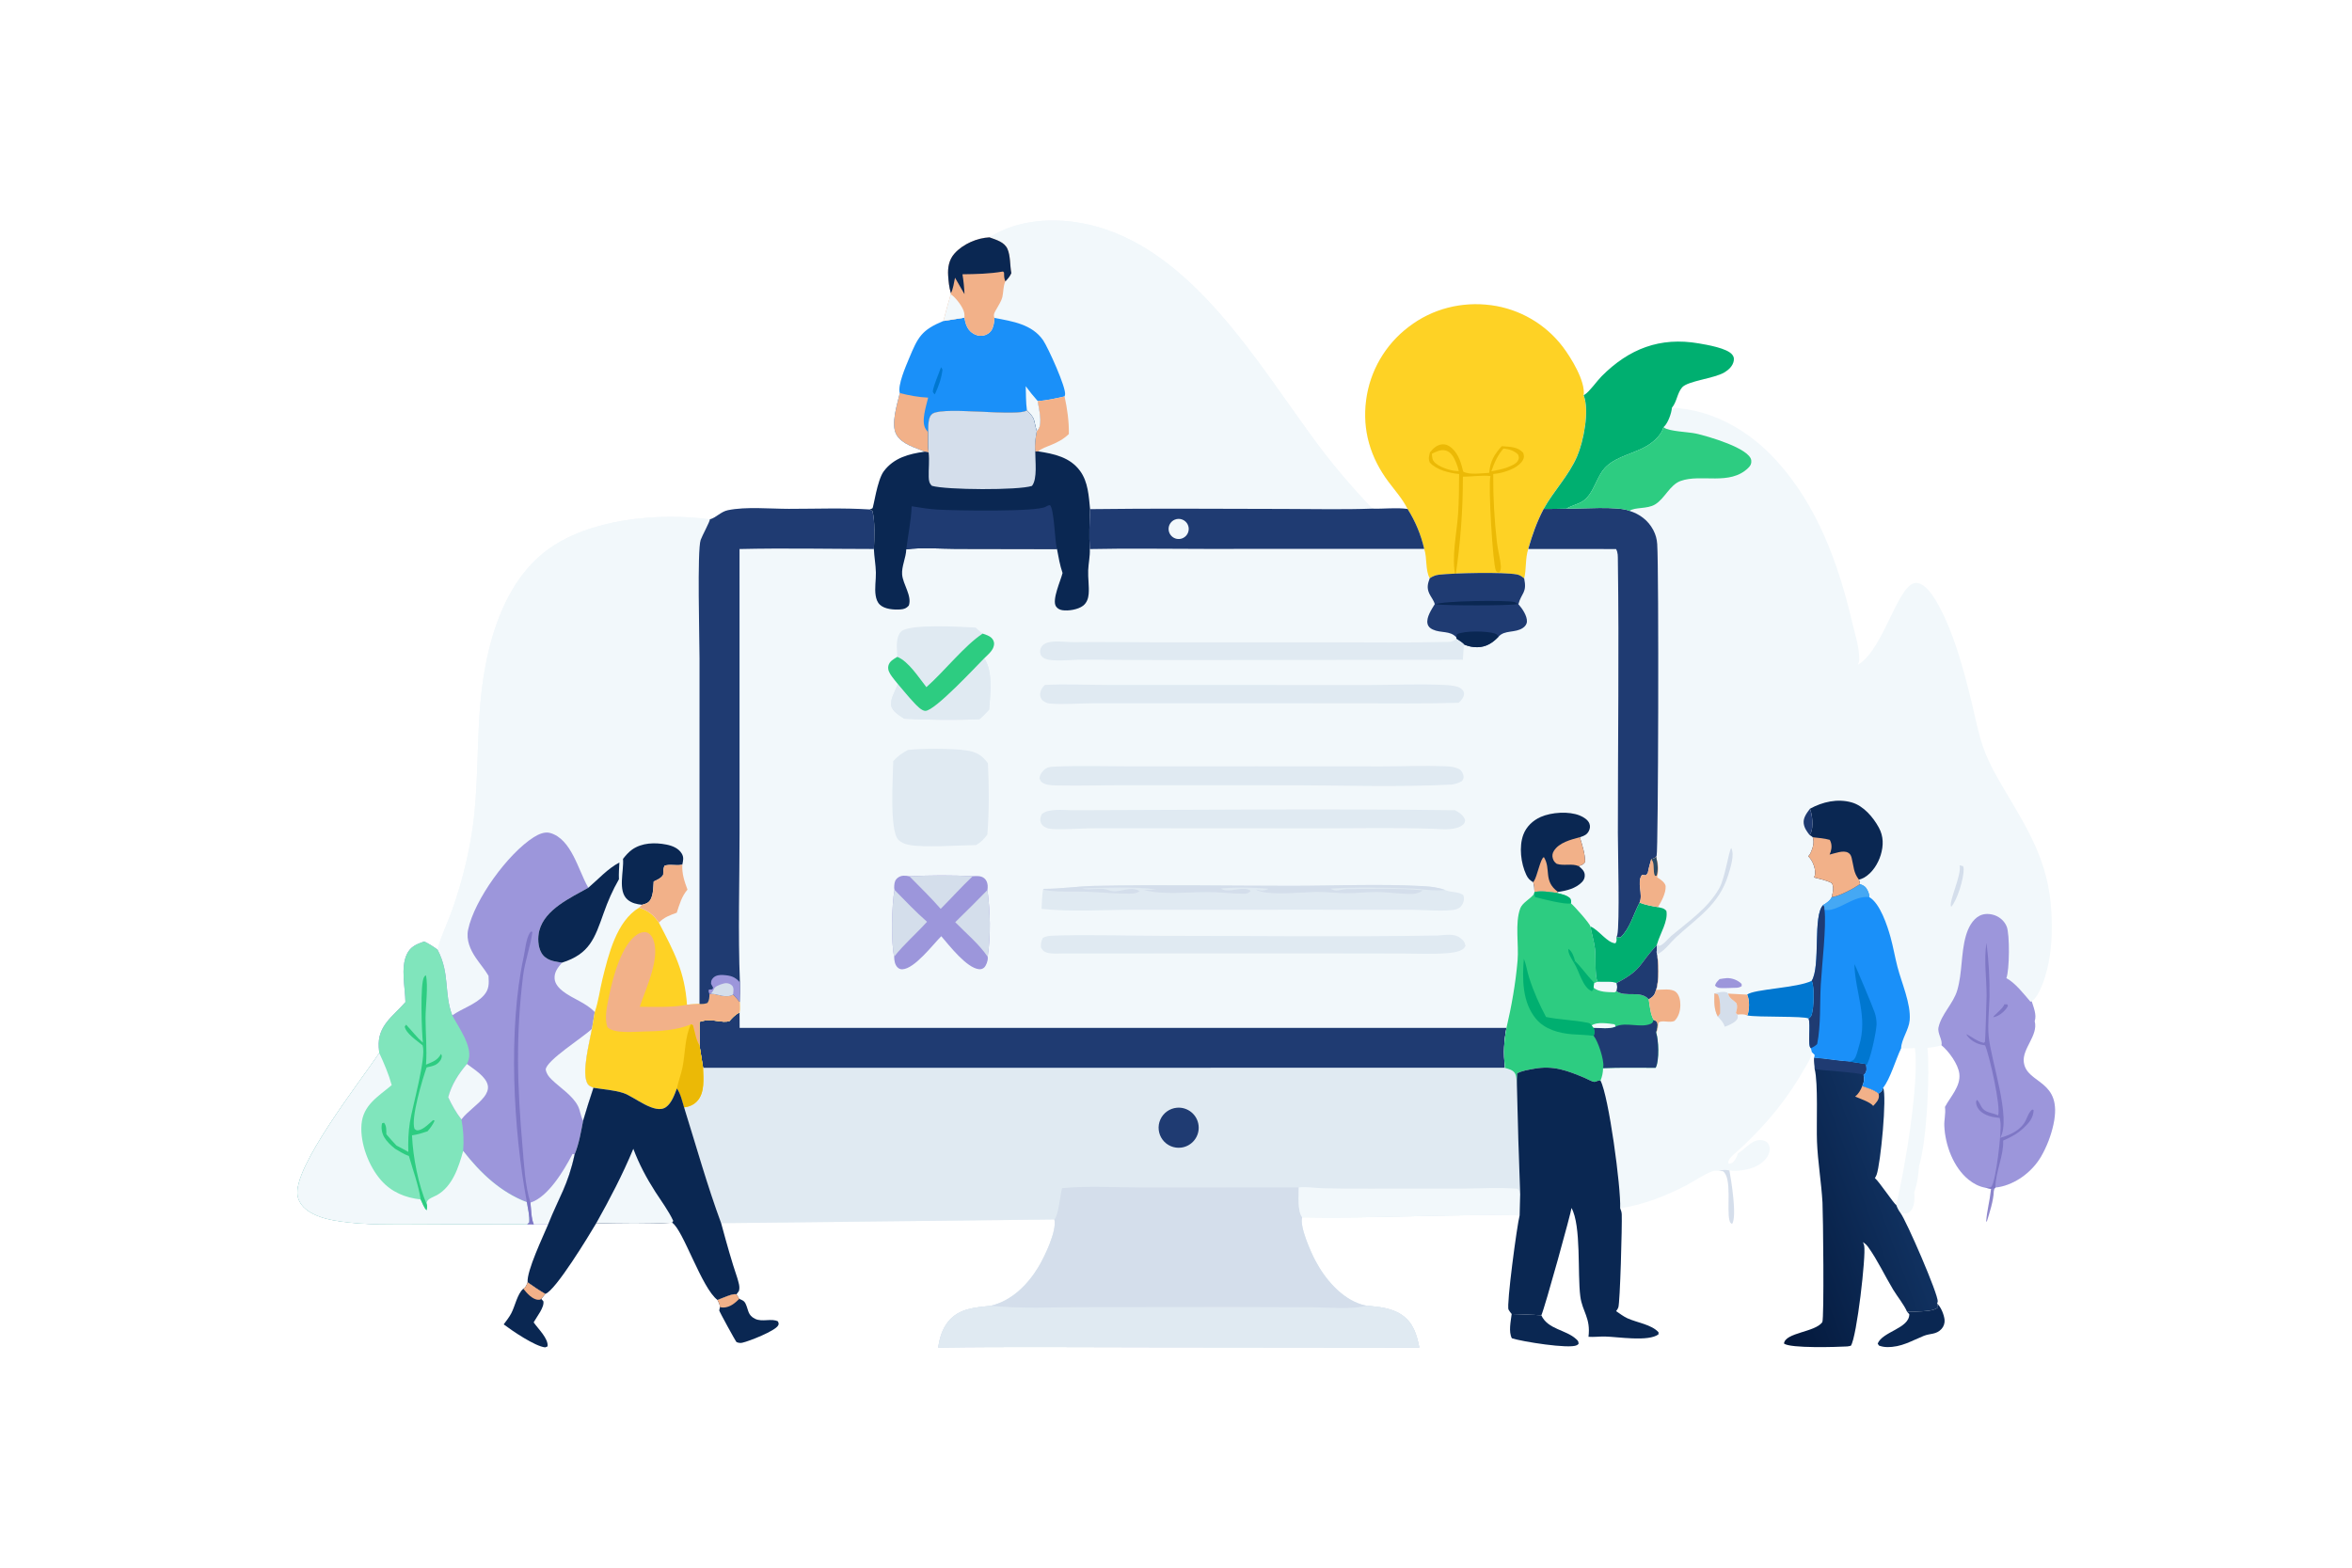 <?xml version="1.0" encoding="utf-8" ?>
<svg xmlns="http://www.w3.org/2000/svg" xmlns:xlink="http://www.w3.org/1999/xlink" width="675" height="450">
	<path fill="#F2F8FB" d="M283.982 68.14C292.129 62.911 302.687 62.356 311.979 64.372C341.975 70.88 361.186 104.819 378.262 127.695C383.081 134.151 388.266 140.149 393.797 146C397.098 146.118 400.731 145.639 403.955 146.094C402.563 143.265 400.387 140.844 398.507 138.334C393.323 131.416 390.937 123.561 392.059 114.902C393.136 106.519 397.542 98.922 404.282 93.825C411.068 88.601 419.532 86.484 427.994 87.617C436.107 88.712 443.458 92.974 448.443 99.47C450.843 102.619 455.047 109.428 454.494 113.447C456.24 117.894 454.439 126.773 452.628 130.975C450.207 136.596 445.943 140.818 443.017 146.093C441.049 149.835 439.753 153.53 438.596 157.581L463.786 157.602C464.383 158.627 464.294 159.763 464.311 160.907C464.686 186.944 464.301 213.034 464.312 239.077C464.314 243.831 464.875 265.352 464.146 268.367C464.086 268.614 463.999 268.818 463.892 269.046C463.95 269.851 464.051 270.063 463.622 270.77C461.26 270.709 458.808 266.862 456.43 265.928C456.292 265.101 451.648 259.896 450.831 259.287C450.973 258.705 450.853 258.452 450.653 257.911C449.616 256.892 448.093 256.667 446.732 256.304C444.613 256.043 442.506 255.658 440.385 256.055L440.27 256.584C440.223 256.645 440.177 256.707 440.129 256.767C439.031 258.135 436.911 259.124 436.3 260.745C434.721 264.937 435.917 271.159 435.529 275.698C434.977 282.153 433.816 288.765 432.342 295.061C431.625 298.855 431.421 302.379 431.906 306.221L431.747 306.491C432.795 306.802 434.162 307.081 434.769 308.083C435.29 308.942 435.205 310.328 435.326 311.315C435.562 321.825 435.879 332.333 436.277 342.838C436.245 344.846 436.192 346.852 436.117 348.858C415.322 348.485 394.495 349.801 373.7 349.406C372.896 351.972 376.117 359.267 377.467 361.82C380.253 367.089 384.917 372.701 390.835 374.478C391.316 374.623 391.804 374.724 392.3 374.802C395.749 375.136 399.383 375.433 402.329 377.453C405.602 379.698 406.609 383.098 407.334 386.803L331.256 386.724C310.585 386.722 289.889 386.512 269.22 386.812C269.685 384.113 270.34 381.62 272.073 379.431C275.141 375.554 279.797 375.317 284.337 374.822C284.405 374.806 284.473 374.792 284.54 374.775C290.391 373.309 294.871 368.839 297.944 363.807C299.723 360.891 303.385 353.29 302.603 350.044L206.962 351.11C202.955 340.267 199.787 328.914 196.33 317.875C195.782 316.086 195.351 313.964 194.257 312.43C193.596 314.205 192.743 316.645 191.138 317.788C187.947 320.062 182.126 314.815 178.89 313.749C176.248 312.88 173.079 312.706 170.317 312.245C169.264 315.381 168.274 318.537 167.345 321.711C166.77 324.74 166.121 328.514 164.919 331.335C162.977 340.314 160.475 343.515 157.34 351.385L153.203 351.445L151.293 351.43C140.699 351.271 130.08 351.452 119.483 351.456C112.42 351.458 105.312 351.637 98.295 350.691C95.122 350.264 91.645 349.601 88.899 347.883C87.206 346.824 85.812 345.329 85.418 343.304C83.844 335.214 103.69 310.083 108.844 302.255C108.785 301.702 108.737 301.147 108.701 300.592C108.314 294.429 112.715 291.798 116.355 287.656C116.295 283.472 114.929 277.8 116.742 273.937C117.81 271.663 119.541 271.036 121.74 270.242C123.123 270.929 124.325 271.659 125.559 272.59C126.459 268.931 128.36 265.149 129.64 261.578C132.032 254.886 133.863 248.005 135.113 241.009C137.711 226.299 136.473 211.534 138.417 196.8C140.257 182.847 145.027 167.063 156.691 158.156C168.921 148.818 188.978 147.114 203.722 149.074C205.562 148.591 206.843 146.872 208.917 146.446C214.073 145.386 221.015 146.058 226.389 146.063C234.059 146.07 241.92 145.745 249.567 146.237C249.837 146.128 250.14 146.079 250.377 145.91C250.717 145.668 251.716 137.863 253.621 135.297C256.507 131.41 260.85 130.277 265.401 129.652C262.702 128.506 258.826 127.517 257.267 124.77C255.575 121.789 257.499 116.027 258.241 112.841C257.53 110.651 259.995 105.058 260.898 102.88C263.459 96.699 264.491 94.738 270.759 92.132C271.414 89.558 272.118 86.997 272.868 84.449L272.907 84.194C272.397 82.546 272.231 80.859 272.116 79.145C271.958 76.795 272.346 74.543 273.964 72.742C276.388 70.044 280.449 68.286 283.982 68.14Z"/>
	<path fill="#E0EAF2" d="M200.727 293.331C200.799 293.31 200.872 293.287 200.945 293.266C201.067 293.231 201.19 293.2 201.311 293.163C204.46 292.222 207.232 293.822 209.359 293.074C210.175 292.122 210.886 291.403 211.965 290.75C212.057 290.694 212.15 290.641 212.243 290.586L212.265 295.064L432.342 295.061C431.625 298.855 431.421 302.379 431.906 306.221L431.747 306.491C432.795 306.802 434.162 307.081 434.769 308.083C435.29 308.942 435.205 310.328 435.326 311.315C435.562 321.825 435.879 332.333 436.277 342.838C436.245 344.846 436.192 346.852 436.117 348.858C415.322 348.485 394.495 349.801 373.7 349.406C372.896 351.972 376.117 359.267 377.467 361.82C380.253 367.089 384.917 372.701 390.835 374.478C391.316 374.623 391.804 374.724 392.3 374.802C395.749 375.136 399.383 375.433 402.329 377.453C405.602 379.698 406.609 383.098 407.334 386.803L331.256 386.724C310.585 386.722 289.889 386.512 269.22 386.812C269.685 384.113 270.34 381.62 272.073 379.431C275.141 375.554 279.797 375.317 284.337 374.822C284.405 374.806 284.473 374.792 284.54 374.775C290.391 373.309 294.871 368.839 297.944 363.807C299.723 360.891 303.385 353.29 302.603 350.044L206.962 351.11C202.955 340.267 199.787 328.914 196.33 317.875C197.77 317.687 199.025 317.191 200.044 316.119C202.345 313.697 201.877 309.565 201.78 306.502C201.449 304.363 201.103 302.225 200.745 300.09L200.727 293.331Z"/>
	<path fill="#D4DEEB" d="M304.786 341.055C312.187 340.355 320.148 340.867 327.609 340.865L372.732 340.85C372.744 343.107 372.298 347.573 373.7 349.406C372.896 351.972 376.117 359.267 377.467 361.82C380.253 367.089 384.917 372.701 390.835 374.478C391.316 374.623 391.804 374.724 392.3 374.802C395.749 375.136 399.383 375.433 402.329 377.453C405.602 379.698 406.609 383.098 407.334 386.803L331.256 386.724C310.585 386.722 289.889 386.512 269.22 386.812C269.685 384.113 270.34 381.62 272.073 379.431C275.141 375.554 279.797 375.317 284.337 374.822C284.405 374.806 284.473 374.792 284.54 374.775C290.391 373.309 294.871 368.839 297.944 363.807C299.723 360.891 303.385 353.29 302.603 350.044C303.794 348.875 304.273 343.007 304.786 341.055Z"/>
	<path fill="#E0EAF2" d="M392.3 374.802C395.749 375.136 399.383 375.433 402.329 377.453C405.602 379.698 406.609 383.098 407.334 386.803L331.256 386.724C310.585 386.722 289.889 386.512 269.22 386.812C269.685 384.113 270.34 381.62 272.073 379.431C275.141 375.554 279.797 375.317 284.337 374.822C292.942 375.682 301.818 375.239 310.46 375.221L353.349 375.175L376.785 375.249C381.628 375.279 387.627 375.939 392.3 374.802Z"/>
	<path fill="#1F3B72" d="M200.727 293.331C200.799 293.31 200.872 293.287 200.945 293.266C201.067 293.231 201.19 293.2 201.311 293.163C204.46 292.222 207.232 293.822 209.359 293.074C210.175 292.122 210.886 291.403 211.965 290.75C212.057 290.694 212.15 290.641 212.243 290.586L212.265 295.064L432.342 295.061C431.625 298.855 431.421 302.379 431.906 306.221L431.747 306.491L201.78 306.502C201.449 304.363 201.103 302.225 200.745 300.09L200.727 293.331Z"/>
	<path fill="#F2F8FB" d="M372.732 340.85C374.885 340.586 377.472 341.023 379.663 341.082C384.153 341.188 388.644 341.227 393.135 341.2L419.533 341.186C424.783 341.153 430.258 340.803 435.48 341.226C436.034 341.671 436.107 342.185 436.277 342.838C436.245 344.846 436.192 346.852 436.117 348.858C415.322 348.485 394.495 349.801 373.7 349.406C372.298 347.573 372.744 343.107 372.732 340.85Z"/>
	<path fill="#1F3B72" d="M337.734 317.977C340.86 317.689 343.641 319.961 343.982 323.083C344.324 326.205 342.1 329.024 338.985 329.419C336.922 329.68 334.879 328.808 333.641 327.138C332.402 325.467 332.16 323.259 333.009 321.36C333.857 319.461 335.663 318.168 337.734 317.977Z"/>
	<path fill="#F2F8FB" d="M125.559 272.59C126.459 268.931 128.36 265.149 129.64 261.578C132.032 254.886 133.863 248.005 135.113 241.009C137.711 226.299 136.473 211.534 138.417 196.8C140.257 182.847 145.027 167.063 156.691 158.156C168.921 148.818 188.978 147.114 203.722 149.074C203.793 149.602 201.48 153.834 201.082 154.988C200.049 157.981 200.758 183.762 200.755 189.046L200.748 288.186C201.619 288.223 202.216 288.193 203.043 287.904C203.605 286.991 203.559 286.443 203.613 285.395L203.988 285.247C206.168 285.289 208.255 286.673 210.398 285.479C211.064 286.177 211.703 286.864 212.29 287.632C212.293 288.597 212.374 289.631 212.243 290.586C212.15 290.641 212.057 290.694 211.965 290.75C210.886 291.403 210.175 292.122 209.359 293.074C207.232 293.822 204.46 292.222 201.311 293.163C201.19 293.2 201.067 293.231 200.945 293.266C200.872 293.287 200.799 293.31 200.727 293.331L200.745 300.09C201.103 302.225 201.449 304.363 201.78 306.502C201.877 309.565 202.345 313.697 200.044 316.119C199.025 317.191 197.77 317.687 196.33 317.875C195.782 316.086 195.351 313.964 194.257 312.43C193.596 314.205 192.743 316.645 191.138 317.788C187.947 320.062 182.126 314.815 178.89 313.749C176.248 312.88 173.079 312.706 170.317 312.245C169.264 315.381 168.274 318.537 167.345 321.711C166.77 324.74 166.121 328.514 164.919 331.335C162.977 340.314 160.475 343.515 157.34 351.385L153.203 351.445L151.293 351.43C140.699 351.271 130.08 351.452 119.483 351.456C112.42 351.458 105.312 351.637 98.295 350.691C95.122 350.264 91.645 349.601 88.899 347.883C87.206 346.824 85.812 345.329 85.418 343.304C83.844 335.214 103.69 310.083 108.844 302.255C108.785 301.702 108.737 301.147 108.701 300.592C108.314 294.429 112.715 291.798 116.355 287.656C116.295 283.472 114.929 277.8 116.742 273.937C117.81 271.663 119.541 271.036 121.74 270.242C123.123 270.929 124.325 271.659 125.559 272.59Z"/>
	<path fill="#9C96DB" d="M140.197 280.098C139.135 278.298 137.751 276.701 136.575 274.974C134.966 272.613 133.738 269.805 134.338 266.897C136.112 258.293 145.781 244.985 153.196 240.311C154.518 239.477 156.285 238.657 157.868 239.098C163.984 240.801 165.943 249.729 168.701 254.567C168.748 254.65 168.798 254.732 168.846 254.815C163.774 257.694 156.389 260.987 154.782 267.103C154.256 269.103 154.357 271.782 155.424 273.592C156.207 274.92 157.619 275.622 159.08 275.941C159.812 276.101 160.557 276.213 161.298 276.323C160.153 277.659 159.006 279.056 159.166 280.945C159.291 282.439 160.429 283.681 161.569 284.556C164.483 286.793 168.111 287.785 170.683 290.51C170.426 292.114 170.16 293.717 169.886 295.318C169.259 298.887 166.702 308.36 168.731 311.223C169.117 311.768 169.732 311.951 170.317 312.245C169.264 315.381 168.274 318.537 167.345 321.711C166.77 324.74 166.121 328.514 164.919 331.335C162.977 340.314 160.475 343.515 157.34 351.385L153.203 351.445L151.293 351.43C140.699 351.271 130.08 351.452 119.483 351.456C112.42 351.458 105.312 351.637 98.295 350.691C95.122 350.264 91.645 349.601 88.899 347.883C87.206 346.824 85.812 345.329 85.418 343.304C83.844 335.214 103.69 310.083 108.844 302.255C108.785 301.702 108.737 301.147 108.701 300.592C108.314 294.429 112.715 291.798 116.355 287.656C116.295 283.472 114.929 277.8 116.742 273.937C117.81 271.663 119.541 271.036 121.74 270.242C123.123 270.929 124.325 271.659 125.559 272.59C129.196 279.473 127.363 285.066 129.791 291.467C132.603 289.464 136.509 288.331 138.813 285.764C140.432 283.96 140.327 282.363 140.197 280.098Z"/>
	<path fill="#80E5BC" d="M116.355 287.656C116.295 283.472 114.929 277.8 116.742 273.937C117.81 271.663 119.541 271.036 121.74 270.242C123.123 270.929 124.325 271.659 125.559 272.59C129.196 279.473 127.363 285.066 129.791 291.467C131.573 294.827 135.562 300.234 134.509 304.118C134.389 304.564 134.199 304.992 134.007 305.411C131.588 308.266 129.615 311.319 128.638 314.954C129.67 317.178 130.909 319.378 132.426 321.313C132.998 324.384 133.167 327.242 132.923 330.372C137.826 336.683 143.625 342.209 151.213 345.103C151.518 346.978 152.014 348.998 151.89 350.898L151.293 351.43C140.699 351.271 130.08 351.452 119.483 351.456C112.42 351.458 105.312 351.637 98.295 350.691C95.122 350.264 91.645 349.601 88.899 347.883C87.206 346.824 85.812 345.329 85.418 343.304C83.844 335.214 103.69 310.083 108.844 302.255C108.785 301.702 108.737 301.147 108.701 300.592C108.314 294.429 112.715 291.798 116.355 287.656Z"/>
	<path fill="#F2F8FB" d="M108.844 302.255C110.222 305.241 111.544 308.297 112.419 311.475C108.494 314.787 104.183 317.197 103.744 322.796C103.321 328.197 105.839 334.804 109.397 338.83C112.39 342.215 116.323 343.809 120.727 344.295C121.106 345.074 121.783 346.967 122.46 347.387C122.531 346.875 122.621 346.394 122.534 345.878C122.505 345.672 122.454 345.38 122.482 345.178C122.632 344.09 124.452 343.582 125.371 343.069C129.867 340.558 131.633 335.035 132.923 330.372C137.826 336.683 143.625 342.209 151.213 345.103C151.518 346.978 152.014 348.998 151.89 350.898L151.293 351.43C140.699 351.271 130.08 351.452 119.483 351.456C112.42 351.458 105.312 351.637 98.295 350.691C95.122 350.264 91.645 349.601 88.899 347.883C87.206 346.824 85.812 345.329 85.418 343.304C83.844 335.214 103.69 310.083 108.844 302.255Z"/>
	<path fill="#2DCC81" d="M121.372 299.298C121.031 296.52 120.501 282.216 121.716 280.441C121.938 280.117 121.952 280.134 122.218 279.923C122.947 282.949 122.124 288.855 122.126 292.226C122.13 296.718 122.584 301.107 122.258 305.61C124.167 304.78 125.527 304.431 126.56 302.531C126.86 303.041 126.845 303.187 126.672 303.774C126.449 304.533 125.642 305.344 124.932 305.684C124.178 306.046 123.248 306.208 122.434 306.398C121.245 309.761 117.857 321.03 118.959 324.034C119.429 324.398 119.524 324.542 120.157 324.426C121.607 324.16 123.311 322.372 124.393 321.444L124.277 321.536L124.749 321.686C124.163 322.858 123.563 323.769 122.688 324.746C121.209 325.225 119.788 325.686 118.243 325.895C118.521 332.185 120.046 340.103 122.534 345.878C122.621 346.394 122.531 346.875 122.46 347.387C121.783 346.967 121.106 345.074 120.727 344.295C120.092 340.154 118.504 335.859 117.35 331.821C115.936 331.35 114.646 330.483 113.364 329.732C112.207 328.803 111.027 327.727 110.268 326.435C109.602 325.301 109.308 323.694 109.656 322.431L110.215 322.275C110.98 323.22 110.845 324.415 110.878 325.579C111.796 326.706 112.809 327.763 113.793 328.833C114.937 329.425 116.073 330.019 117.192 330.657C117.095 327.804 117.182 325.057 117.62 322.225C118.326 317.652 122.423 303.58 121.283 300.065C119.82 298.839 116.387 296.587 116.157 294.643L116.557 294.137C118.218 295.897 119.508 297.649 121.372 299.298Z"/>
	<path fill="#F2F8FB" d="M167.345 321.711C166.619 320.378 166.557 318.854 165.878 317.499C164.366 314.484 160.727 312.228 158.324 309.881C157.439 309.017 156.847 308.247 156.613 307.006C156.803 304.361 167.426 297.712 169.886 295.318C169.259 298.887 166.702 308.36 168.731 311.223C169.117 311.768 169.732 311.951 170.317 312.245C169.264 315.381 168.274 318.537 167.345 321.711Z"/>
	<path fill="#F2F8FB" d="M134.007 305.411C135.993 306.921 139.536 309.009 140.007 311.63C140.217 312.799 139.64 313.971 138.936 314.866C137.059 317.251 134.296 318.901 132.426 321.313C130.909 319.378 129.67 317.178 128.638 314.954C129.615 311.319 131.588 308.266 134.007 305.411Z"/>
	<path fill="#F2F8FB" d="M152.22 345.208C157.252 343.651 161.775 336.061 164.109 331.629L164.31 331.24L164.919 331.335C162.977 340.314 160.475 343.515 157.34 351.385L153.203 351.445C152.442 349.935 152.439 346.951 152.22 345.208Z"/>
	<path fill="#7E77C5" d="M151.213 345.103C147.295 324.417 145.787 295.26 150.276 274.735C150.719 272.709 150.959 269.496 152.049 267.784C152.2 267.548 152.293 267.508 152.498 267.369L152.794 267.517C152.243 271.762 150.643 275.808 150.118 280.097C147.977 297.575 148.456 311.875 149.968 329.291C150.411 334.391 150.692 340.311 152.22 345.208C152.439 346.951 152.442 349.935 153.203 351.445L151.293 351.43L151.89 350.898C152.014 348.998 151.518 346.978 151.213 345.103Z"/>
	<path fill="#FED225" d="M183.423 260.531C185.955 261.381 187.601 262.596 189.088 264.836C193.421 273.178 196.5 278.784 197.16 288.417C198.328 288.253 199.567 288.251 200.748 288.186C201.619 288.223 202.216 288.193 203.043 287.904C203.605 286.991 203.559 286.443 203.613 285.395L203.988 285.247C206.168 285.289 208.255 286.673 210.398 285.479C211.064 286.177 211.703 286.864 212.29 287.632C212.293 288.597 212.374 289.631 212.243 290.586C212.15 290.641 212.057 290.694 211.965 290.75C210.886 291.403 210.175 292.122 209.359 293.074C207.232 293.822 204.46 292.222 201.311 293.163C201.19 293.2 201.067 293.231 200.945 293.266C200.872 293.287 200.799 293.31 200.727 293.331L200.745 300.09C201.103 302.225 201.449 304.363 201.78 306.502C201.877 309.565 202.345 313.697 200.044 316.119C199.025 317.191 197.77 317.687 196.33 317.875C195.782 316.086 195.351 313.964 194.257 312.43C193.596 314.205 192.743 316.645 191.138 317.788C187.947 320.062 182.126 314.815 178.89 313.749C176.248 312.88 173.079 312.706 170.317 312.245C169.732 311.951 169.117 311.768 168.731 311.223C166.702 308.36 169.259 298.887 169.886 295.318C170.16 293.717 170.426 292.114 170.683 290.51C171.755 287.498 172.141 284.082 172.916 280.961C174.639 274.019 176.914 264.439 183.423 260.531Z"/>
	<path fill="#F2B189" d="M198.285 294.012C194.406 295.767 188.95 296.033 184.723 296.094C182.137 296.132 176.309 296.778 174.356 294.88C173.338 292.27 174.268 288.495 174.818 285.791C175.85 280.717 178.352 270.998 182.986 268.165C183.723 267.714 184.706 267.396 185.569 267.632C186.291 267.829 186.9 268.478 187.225 269.133C189.917 274.549 185.294 283.699 183.613 289C187.877 289.001 192.978 289.24 197.16 288.417C198.328 288.253 199.567 288.251 200.748 288.186C201.619 288.223 202.216 288.193 203.043 287.904C203.605 286.991 203.559 286.443 203.613 285.395L203.988 285.247C206.168 285.289 208.255 286.673 210.398 285.479C211.064 286.177 211.703 286.864 212.29 287.632C212.293 288.597 212.374 289.631 212.243 290.586C212.15 290.641 212.057 290.694 211.965 290.75C210.886 291.403 210.175 292.122 209.359 293.074C207.232 293.822 204.46 292.222 201.311 293.163C201.19 293.2 201.067 293.231 200.945 293.266C200.872 293.287 200.799 293.31 200.727 293.331L200.745 300.09C199.716 298.526 199.4 296.113 198.875 294.302L198.285 294.012Z"/>
	<path fill="#EBB906" d="M198.285 294.012L198.875 294.302C199.4 296.113 199.716 298.526 200.745 300.09C201.103 302.225 201.449 304.363 201.78 306.502C201.877 309.565 202.345 313.697 200.044 316.119C199.025 317.191 197.77 317.687 196.33 317.875C195.782 316.086 195.351 313.964 194.257 312.43C194.669 310.365 195.479 308.399 195.889 306.314C196.668 302.359 196.534 297.681 198.285 294.012Z"/>
	<path fill="#0A2752" d="M168.846 254.815C171.765 252.337 174.347 249.382 177.76 247.572C177.68 249.172 177.548 250.79 177.628 252.391C175.802 255.559 174.465 258.651 173.245 262.093C170.667 269.363 169.215 273.82 161.298 276.323C160.557 276.213 159.812 276.101 159.08 275.941C157.619 275.622 156.207 274.92 155.424 273.592C154.357 271.782 154.256 269.103 154.782 267.103C156.389 260.987 163.774 257.694 168.846 254.815Z"/>
	<path fill="#0A2752" d="M178.797 246.538C179.551 245.578 180.414 244.567 181.418 243.865C184.264 241.876 187.955 241.788 191.247 242.433C192.934 242.764 194.704 243.457 195.641 244.993C196.31 246.088 196.06 247.014 195.816 248.188C195.726 248.207 195.636 248.228 195.545 248.245C194.039 248.537 191.955 247.972 190.677 248.536C190.326 249.404 190.337 250.177 190.325 251.098C189.712 252.134 188.642 252.515 187.601 253.033C187.453 254.826 187.557 257.804 186.022 258.998C185.54 259.373 184.851 259.541 184.273 259.711C182.756 259.564 181.296 259.252 180.104 258.237C177.196 255.76 179.108 250.007 178.797 246.538Z"/>
	<path fill="#F2B189" d="M195.816 248.188C195.686 250.804 196.393 252.93 197.299 255.361C195.63 257.305 195.005 259.601 194.22 261.996C192.212 262.719 190.622 263.284 189.088 264.836C187.601 262.596 185.955 261.381 183.423 260.531L184.273 259.711C184.851 259.541 185.54 259.373 186.022 258.998C187.557 257.804 187.453 254.826 187.601 253.033C188.642 252.515 189.712 252.134 190.325 251.098C190.337 250.177 190.326 249.404 190.677 248.536C191.955 247.972 194.039 248.537 195.545 248.245C195.636 248.228 195.726 248.207 195.816 248.188Z"/>
	<path fill="#F2F8FB" d="M283.982 68.14C292.129 62.911 302.687 62.356 311.979 64.372C341.975 70.88 361.186 104.819 378.262 127.695C383.081 134.151 388.266 140.149 393.797 146C385.39 146.309 376.921 146.094 368.505 146.088C349.958 146.073 331.387 145.894 312.843 146.147C312.469 142.415 312.274 138.337 309.983 135.195C307.08 131.213 302.512 130.278 297.944 129.566L297.11 129.599C296.867 127.649 297.202 125.69 297.56 123.779C296.538 120.588 297.365 120.423 294.72 117.779C292.272 119.708 271.531 116.668 267.782 118.651C266.881 119.128 266.605 120.25 266.492 121.189C266.376 122.153 266.4 123.162 266.392 124.133C266.394 126.036 266.312 127.982 266.502 129.875L265.401 129.652C262.702 128.506 258.826 127.517 257.267 124.77C255.575 121.789 257.499 116.027 258.241 112.841C257.53 110.651 259.995 105.058 260.898 102.88C263.459 96.699 264.491 94.738 270.759 92.132C271.414 89.558 272.118 86.997 272.868 84.449L272.907 84.194C272.397 82.546 272.231 80.859 272.116 79.145C271.958 76.795 272.346 74.543 273.964 72.742C276.388 70.044 280.449 68.286 283.982 68.14Z"/>
	<path fill="#1A90F9" d="M270.759 92.132C272.768 91.842 274.774 91.526 276.775 91.183C277.054 92.822 277.522 94.456 278.927 95.496C279.805 96.147 280.921 96.519 282.019 96.363C283.007 96.223 283.997 95.653 284.542 94.802C285.117 93.902 285.393 92.318 285.398 91.258C290.513 92.226 296.188 93.053 299.37 97.674C300.736 99.658 306.118 111.45 305.653 113.356C305.617 113.505 305.568 113.652 305.516 113.797C302.967 114.368 300.428 114.979 297.808 115.112C298.123 117.237 299.278 121.471 297.956 123.294C297.793 123.52 297.766 123.538 297.56 123.779C296.538 120.588 297.365 120.423 294.72 117.779C292.272 119.708 271.531 116.668 267.782 118.651C266.881 119.128 266.605 120.25 266.492 121.189C266.376 122.153 266.4 123.162 266.392 124.133C266.394 126.036 266.312 127.982 266.502 129.875L265.401 129.652C262.702 128.506 258.826 127.517 257.267 124.77C255.575 121.789 257.499 116.027 258.241 112.841C257.53 110.651 259.995 105.058 260.898 102.88C263.459 96.699 264.491 94.738 270.759 92.132Z"/>
	<path fill="#F2B189" d="M258.241 112.841C260.944 113.503 263.573 114.024 266.367 114.139C265.833 116.531 264.244 121.001 265.704 123.202C265.918 123.525 266.153 123.829 266.392 124.133C266.394 126.036 266.312 127.982 266.502 129.875L265.401 129.652C262.702 128.506 258.826 127.517 257.267 124.77C255.575 121.789 257.499 116.027 258.241 112.841Z"/>
	<path fill="#F2F8FB" d="M294.373 110.858C295.463 112.338 296.579 113.746 297.808 115.112C298.123 117.237 299.278 121.471 297.956 123.294C297.793 123.52 297.766 123.538 297.56 123.779C296.538 120.588 297.365 120.423 294.72 117.779C294.393 115.531 294.459 113.132 294.373 110.858Z"/>
	<path fill="#0077D0" d="M270.066 105.417C270.273 105.624 270.357 105.886 270.479 106.149C270.203 108.584 269.326 110.992 268.287 113.199C268.012 112.98 267.909 112.858 267.747 112.533C267.44 111.919 269.696 106.438 270.066 105.417Z"/>
	<path fill="#F2B189" d="M272.907 84.194C272.397 82.546 272.231 80.859 272.116 79.145C271.958 76.795 272.346 74.543 273.964 72.742C276.388 70.044 280.449 68.286 283.982 68.14C285.88 68.838 288.262 69.456 289.144 71.481C290.006 73.459 289.832 76.253 290.243 78.396C289.84 79.37 289.237 80.009 288.533 80.765C287.862 82.166 288.019 83.791 287.662 85.289C287.395 86.408 286.631 87.523 286.089 88.529C285.651 89.341 285.052 90.033 285.293 91.011C285.315 91.097 285.363 91.175 285.398 91.258C285.393 92.318 285.117 93.902 284.542 94.802C283.997 95.653 283.007 96.223 282.019 96.363C280.921 96.519 279.805 96.147 278.927 95.496C277.522 94.456 277.054 92.822 276.775 91.183C274.774 91.526 272.768 91.842 270.759 92.132C271.414 89.558 272.118 86.997 272.868 84.449L272.907 84.194Z"/>
	<path fill="#0A2752" d="M272.907 84.194C272.397 82.546 272.231 80.859 272.116 79.145C271.958 76.795 272.346 74.543 273.964 72.742C276.388 70.044 280.449 68.286 283.982 68.14C285.88 68.838 288.262 69.456 289.144 71.481C290.006 73.459 289.832 76.253 290.243 78.396C289.84 79.37 289.237 80.009 288.533 80.765C288.484 80.632 288.432 80.501 288.385 80.368C288.147 79.685 288.165 78.963 288.15 78.249L287.858 77.933C283.997 78.61 280.124 78.677 276.213 78.728C276.537 80.636 276.712 82.496 276.8 84.429L274.08 79.719C273.774 81.194 273.562 82.835 272.907 84.194Z"/>
	<path fill="#F2F8FB" d="M272.868 84.449C274.282 85.431 276.437 88.136 276.73 89.865C276.806 90.308 276.817 90.738 276.775 91.183C274.774 91.526 272.768 91.842 270.759 92.132C271.414 89.558 272.118 86.997 272.868 84.449Z"/>
	<path fill="#F2B189" d="M297.808 115.112C300.428 114.979 302.967 114.368 305.516 113.797C306.292 117.257 306.814 121.039 306.752 124.589C303.38 127.799 299.976 127.852 297.944 129.566L297.11 129.599C296.867 127.649 297.202 125.69 297.56 123.779C297.766 123.538 297.793 123.52 297.956 123.294C299.278 121.471 298.123 117.237 297.808 115.112Z"/>
	<path fill="#FED225" d="M403.955 146.094C402.563 143.265 400.387 140.844 398.507 138.334C393.323 131.416 390.937 123.561 392.059 114.902C393.136 106.519 397.542 98.922 404.282 93.825C411.068 88.601 419.532 86.484 427.994 87.617C436.107 88.712 443.458 92.974 448.443 99.47C450.843 102.619 455.047 109.428 454.494 113.447C456.24 117.894 454.439 126.773 452.628 130.975C450.207 136.596 445.943 140.818 443.017 146.093C441.049 149.835 439.753 153.53 438.596 157.581C437.693 160.286 438.104 163.292 437.424 166.028C436.797 165.524 436.189 165.058 435.381 164.903C431.449 164.149 417.236 164.483 412.97 164.968C411.951 165.083 411.171 165.426 410.319 165.989C409.012 163.681 409.618 160.173 408.731 157.549C407.801 153.487 406.186 149.613 403.955 146.094Z"/>
	<path fill="#EBB906" d="M410.371 129.874C411.306 128.734 412.32 127.691 413.893 127.554C414.99 127.458 415.937 127.945 416.719 128.675C418.66 130.488 419.319 132.892 419.931 135.385C421.749 136.38 425.277 135.827 427.372 135.726C427.705 132.39 428.764 130.532 430.988 128.072C433.261 128.285 435.547 128.151 437.159 130.017C437.381 130.847 437.496 131.209 437.068 132.025C435.989 134.077 432.729 135.272 430.61 135.749C429.926 135.903 429.235 135.99 428.538 136.055C428.499 142.634 428.857 149.209 429.611 155.745C429.871 157.977 430.564 160.291 430.727 162.494C430.772 163.11 430.702 163.839 430.265 164.305C429.791 164.218 429.555 164.266 429.306 163.794C428.414 162.106 427.042 138.881 427.744 136.648C425.358 136.358 422.309 136.84 419.835 136.833C419.844 146.423 419.131 156.001 417.704 165.484C416.5 159.994 418.042 153.326 418.442 147.735C418.719 143.858 418.721 139.96 418.749 136.074C415.903 135.764 412.299 134.931 410.342 132.77C409.862 131.695 410.115 130.965 410.371 129.874Z"/>
	<path fill="#FED225" d="M431.454 128.766C432.962 128.858 434.578 129.366 435.662 130.453C435.883 131.139 436.027 131.352 435.727 132.049C435.196 133.286 433.343 133.823 432.185 134.311C430.85 134.757 429.375 134.987 427.997 135.293C428.847 132.806 429.751 130.789 431.454 128.766Z"/>
	<path fill="#FED225" d="M410.929 130.257C412.138 129.64 413.587 128.919 414.971 129.336C416.129 129.685 416.915 130.705 417.418 131.755C417.952 132.869 418.396 134.024 418.651 135.235C416.688 135.255 413.713 134.317 412.139 133.09C411.011 132.211 411.047 131.548 410.929 130.257Z"/>
	<path fill="#0A2752" d="M294.72 117.779C297.365 120.423 296.538 120.588 297.56 123.779C297.202 125.69 296.867 127.649 297.11 129.599L297.944 129.566C302.512 130.278 307.08 131.213 309.983 135.195C312.274 138.337 312.469 142.415 312.843 146.147C312.689 149.875 312.51 153.889 312.769 157.61C312.856 159.682 312.385 161.633 312.299 163.684C312.204 165.955 312.621 168.231 312.433 170.507C312.326 171.805 311.886 173.063 310.821 173.879C309.4 174.97 306.611 175.433 304.862 175.149C304.107 175.027 303.429 174.669 303.027 174.01C301.868 172.11 304.422 166.652 304.942 164.478C304.17 162.24 303.784 159.913 303.342 157.593L274.356 157.539C269.762 157.533 264.611 157.076 260.09 157.691C260.004 160.112 258.719 162.599 258.899 164.902C259.12 167.736 261.811 171.075 260.813 173.836C260.11 174.625 259.469 174.86 258.41 174.935C256.564 175.066 253.864 174.897 252.476 173.539C251.768 172.846 251.469 171.911 251.311 170.957C250.961 168.849 251.42 166.481 251.371 164.334C251.321 162.105 250.887 159.842 250.79 157.587C250.961 154.318 251.166 149.833 250.376 146.647L249.567 146.237C249.837 146.128 250.14 146.079 250.377 145.91C250.717 145.668 251.716 137.863 253.621 135.297C256.507 131.41 260.85 130.277 265.401 129.652L266.502 129.875C266.312 127.982 266.394 126.036 266.392 124.133C266.4 123.162 266.376 122.153 266.492 121.189C266.605 120.25 266.881 119.128 267.782 118.651C271.531 116.668 292.272 119.708 294.72 117.779Z"/>
	<path fill="#D4DEEB" d="M294.72 117.779C297.365 120.423 296.538 120.588 297.56 123.779C297.202 125.69 296.867 127.649 297.11 129.599C297.081 132.249 297.781 137.45 296.168 139.476C292.397 140.767 271.514 140.653 267.451 139.456C266.685 138.73 266.564 137.987 266.531 136.948C266.457 134.636 266.791 132.159 266.502 129.875C266.312 127.982 266.394 126.036 266.392 124.133C266.4 123.162 266.376 122.153 266.492 121.189C266.605 120.25 266.881 119.128 267.782 118.651C271.531 116.668 292.272 119.708 294.72 117.779Z"/>
	<path fill="#1F3B72" d="M261.641 145.322C264.117 145.722 266.608 146.135 269.113 146.281C273.689 146.549 297.596 146.991 300.09 145.459C300.551 145.175 300.788 145.078 301.326 144.981C302.497 145.98 302.745 155.081 303.254 157.23L303.342 157.593L274.356 157.539C269.762 157.533 264.611 157.076 260.09 157.691C260.602 153.464 261.461 149.638 261.641 145.322Z"/>
	<path fill="#1F3B72" d="M203.722 149.074C205.562 148.591 206.843 146.872 208.917 146.446C214.073 145.386 221.015 146.058 226.389 146.063C234.059 146.07 241.92 145.745 249.567 146.237L250.376 146.647C251.166 149.833 250.961 154.318 250.79 157.587C237.958 157.582 225.062 157.298 212.238 157.6L212.246 239.084C212.247 253.334 211.781 267.753 212.353 281.982C212.356 283.865 212.378 285.75 212.29 287.632C211.703 286.864 211.064 286.177 210.398 285.479C208.255 286.673 206.168 285.289 203.988 285.247L203.613 285.395C203.559 286.443 203.605 286.991 203.043 287.904C202.216 288.193 201.619 288.223 200.748 288.186L200.755 189.046C200.758 183.762 200.049 157.981 201.082 154.988C201.48 153.834 203.793 149.602 203.722 149.074Z"/>
	<path fill="#9C96DB" d="M203.613 285.395C203.476 284.916 203.23 284.518 203.451 284.057L204.418 283.983L204.659 283.517L204.065 282.413C204.075 281.609 204.127 281.249 204.716 280.654C205.422 279.943 206.573 279.804 207.519 279.871C209.704 280.026 210.887 280.326 212.353 281.982C212.356 283.865 212.378 285.75 212.29 287.632C211.703 286.864 211.064 286.177 210.398 285.479C208.255 286.673 206.168 285.289 203.988 285.247L203.613 285.395Z"/>
	<path fill="#D4DEEB" d="M203.988 285.247C204.252 284.967 204.47 284.734 204.648 284.389C204.821 284.056 204.98 283.624 205.269 283.371C205.869 282.845 207.618 282.214 208.407 282.209C209.014 282.205 209.732 282.482 210.132 282.943C210.712 283.611 210.444 284.632 210.398 285.479C208.255 286.673 206.168 285.289 203.988 285.247Z"/>
	<path fill="#1F3B72" d="M393.797 146C397.098 146.118 400.731 145.639 403.955 146.094C406.186 149.613 407.801 153.487 408.731 157.549L345.994 157.565C334.931 157.567 323.826 157.372 312.769 157.61C312.51 153.889 312.689 149.875 312.843 146.147C331.387 145.894 349.958 146.073 368.505 146.088C376.921 146.094 385.39 146.309 393.797 146Z"/>
	<path fill="#F2F8FB" d="M337.143 149.169C338.58 148.563 340.239 149.207 340.891 150.624C341.543 152.041 340.953 153.72 339.559 154.418C338.615 154.891 337.489 154.811 336.622 154.211C335.754 153.611 335.282 152.585 335.39 151.536C335.499 150.486 336.171 149.579 337.143 149.169Z"/>
	<path fill="#E0EAF2" d="M418.001 183.309C418.646 183.78 419.845 184.427 420.283 185.055C420.107 185.446 420.095 185.358 420.078 185.692C420.013 186.927 419.929 188.148 419.821 189.38L340.155 189.475C330.577 189.487 320.998 189.444 311.421 189.346C308.428 189.322 305.38 189.693 302.404 189.536C301.471 189.487 300.245 189.355 299.463 188.824C298.856 188.413 298.593 187.989 298.506 187.278C298.422 186.594 298.68 185.829 299.155 185.328C299.976 184.463 301.371 184.214 302.516 184.149C304.391 184.042 306.301 184.346 308.184 184.32C316.004 184.213 323.791 184.366 331.611 184.375L383.202 184.378C393.532 184.377 403.878 184.53 414.205 184.274C415.696 184.237 416.923 184.443 418.001 183.309Z"/>
	<path fill="#1F3B72" d="M410.319 165.989C411.171 165.426 411.951 165.083 412.97 164.968C417.236 164.483 431.449 164.149 435.381 164.903C436.189 165.058 436.797 165.524 437.424 166.028C438.284 170.22 436.668 170.079 435.764 173.437C436.822 174.605 438.316 176.788 438.209 178.437C438.158 179.231 437.67 179.824 437.042 180.25C434.832 181.751 431.834 180.773 430.086 182.737C428.336 184.562 426.557 185.722 423.961 185.778C422.705 185.805 421.448 185.509 420.283 185.055C419.845 184.427 418.646 183.78 418.001 183.309L417.951 182.94C416.113 180.925 413.572 181.817 411.188 180.698C410.429 180.343 409.878 179.88 409.684 179.028C409.275 177.229 410.882 174.866 411.759 173.422C411.523 172.386 410.657 171.378 410.203 170.398C409.438 168.746 409.726 167.595 410.319 165.989Z"/>
	<path fill="#0A2752" d="M417.951 182.94L418.161 182.04C420.281 181.018 426.585 181.087 428.972 181.831C429.563 182.016 429.715 182.275 430.086 182.737C428.336 184.562 426.557 185.722 423.961 185.778C422.705 185.805 421.448 185.509 420.283 185.055C419.845 184.427 418.646 183.78 418.001 183.309L417.951 182.94Z"/>
	<path fill="#0A2752" d="M411.969 173.457C413.881 172.471 432.211 172.216 434.573 172.801C434.972 172.9 435.234 173.112 435.529 173.388C433.501 173.925 413.976 173.844 411.969 173.457Z"/>
	<path fill="#0A2752" d="M440.008 253.23C439.022 252.668 438.509 252.145 438.018 251.102C436.475 247.827 435.893 243.036 437.18 239.587C438.044 237.272 439.934 235.489 442.171 234.502C445.263 233.137 450.256 232.804 453.4 234.099C454.439 234.528 455.735 235.301 456.148 236.414C456.416 237.137 456.326 237.847 455.983 238.528C455.473 239.538 454.724 239.886 453.691 240.23C453.593 240.263 453.494 240.293 453.395 240.324C454.095 242.639 454.903 245.017 454.911 247.45C454.354 248.251 453.946 248.272 453.05 248.61C453.861 249.241 454.708 249.964 454.803 251.061C454.876 251.895 454.595 252.598 454.007 253.204C452.223 255.04 449.563 255.692 447.122 256.021L446.732 256.304C444.613 256.043 442.506 255.658 440.385 256.055C440.331 255.102 440.351 254.131 440.008 253.23Z"/>
	<path fill="#F2B189" d="M453.05 248.61C451.061 247.769 448.811 248.629 446.751 247.953C446.13 247.473 445.833 247.101 445.622 246.328C445.419 245.585 445.541 244.904 445.946 244.251C447.437 241.847 450.847 240.999 453.395 240.324C454.095 242.639 454.903 245.017 454.911 247.45C454.354 248.251 453.946 248.272 453.05 248.61Z"/>
	<path fill="#F2B189" d="M440.008 253.23L440.204 252.96C441.147 251.642 442.128 246.222 443.09 246.046C445.227 249.531 442.807 252.854 447.122 256.021L446.732 256.304C444.613 256.043 442.506 255.658 440.385 256.055C440.331 255.102 440.351 254.131 440.008 253.23Z"/>
	<path fill="#E0EAF2" d="M299.337 255.377L299.638 255.141C304.416 255.161 309.183 254.394 313.968 254.296C332.777 253.91 351.67 254.27 370.489 254.274C383.031 254.276 395.808 253.675 408.313 254.357C410.572 254.481 412.576 254.697 414.722 255.449C414.851 255.502 414.979 255.557 415.109 255.609C416.674 256.226 418.613 255.888 419.966 256.965C420.277 257.891 420.215 258.545 419.766 259.448C419.361 260.261 418.752 260.791 417.868 261.017C415.028 261.744 408.616 261.162 405.348 261.149L378.346 261.134L325.696 261.137C317.152 261.139 307.346 261.805 298.925 260.888C299.009 259.048 299.05 257.198 299.337 255.377Z"/>
	<path fill="#D4DEEB" d="M299.337 255.377L299.638 255.141C304.416 255.161 309.183 254.394 313.968 254.296C332.777 253.91 351.67 254.27 370.489 254.274C383.031 254.276 395.808 253.675 408.313 254.357C410.572 254.481 412.576 254.697 414.722 255.449C411.452 255.882 408.208 255.153 404.926 255.045C397.35 254.796 389.339 254.558 381.784 255.082C382.315 255.322 382.901 255.614 383.493 255.624C384.461 255.639 385.377 255.241 386.351 255.232C393.218 255.169 401.385 254.903 408.129 255.538L408.123 255.751C407.262 256.264 406.468 256.555 405.455 256.585C401.996 256.688 398.524 256.061 395.057 256.046C392.134 256.034 389.225 256.41 386.309 256.393C383.459 256.377 380.612 255.986 377.764 256.03C373.48 256.096 365.945 256.97 361.883 255.914C361.407 255.79 360.808 255.702 360.497 255.317L360.83 255.401C362.044 255.699 362.59 255.712 363.792 255.279L363.947 255.105C359.298 254.703 353.915 254.615 349.286 255.143L349.631 255.05L349.637 255.256L349.297 255.147L350.414 255.016C352.372 256.673 356.763 254.07 358.955 255.717C358.352 256.315 357.923 256.542 357.031 256.54C353.617 256.533 350.209 256.086 346.8 256.066C340.59 256.028 334.394 256.97 328.232 255.483L331.882 255.305C325.093 254.425 317.365 254.821 310.513 255.037C313.016 255.714 315.701 254.55 318.241 255.548C321.099 256.672 324.012 254.109 327.067 255.773C326.216 256.627 324.43 256.507 323.287 256.507C319.453 256.506 315.603 256.098 311.767 255.959C307.813 255.817 303.182 256.199 299.337 255.377Z"/>
	<path fill="#E0EAF2" d="M260.545 215.269C264.593 214.823 273.263 214.802 277.306 215.4C280.208 215.83 281.774 216.723 283.527 219.086C283.862 225.798 283.889 232.87 283.355 239.569C282.436 240.812 281.489 241.806 280.135 242.572C275.144 242.632 265.165 243.365 260.803 242.515C259.691 242.298 258.585 241.861 257.793 241.024C255.202 238.282 256.308 222.893 256.342 218.488C257.583 217.081 258.918 216.175 260.545 215.269Z"/>
	<path fill="#E0EAF2" d="M257.528 188.552C257.499 188.191 257.475 187.83 257.455 187.469C257.349 185.529 257.135 182.758 258.632 181.266C260.921 178.986 276.277 179.955 279.982 180.14C280.627 180.77 281.311 181.319 282.019 181.875C283.116 182.253 284.481 182.656 285.04 183.773C285.369 184.432 285.342 185.008 285.119 185.711C284.726 186.947 283.361 188.074 282.461 188.959C285.041 192.704 284.212 199.267 283.871 203.703C282.979 204.621 282.111 205.601 281.127 206.42C274.982 206.796 265.731 206.642 259.516 206.305C258.172 205.4 256.068 204.258 255.769 202.516C255.414 200.455 257.095 198.275 257.629 196.285C257.062 195.601 256.493 194.914 255.973 194.194C255.329 193.301 254.695 192.285 254.956 191.132C255.257 189.801 256.46 189.206 257.528 188.552Z"/>
	<path fill="#E0EAF2" d="M257.629 196.285C259.178 198.107 260.708 200 262.348 201.74C263.053 202.488 264.496 204.069 265.579 204.054C268.339 204.014 279.926 191.492 282.461 188.959C285.041 192.704 284.212 199.267 283.871 203.703C282.979 204.621 282.111 205.601 281.127 206.42C274.982 206.796 265.731 206.642 259.516 206.305C258.172 205.4 256.068 204.258 255.769 202.516C255.414 200.455 257.095 198.275 257.629 196.285Z"/>
	<path fill="#2DCC81" d="M282.019 181.875C283.116 182.253 284.481 182.656 285.04 183.773C285.369 184.432 285.342 185.008 285.119 185.711C284.726 186.947 283.361 188.074 282.461 188.959C279.926 191.492 268.339 204.014 265.579 204.054C264.496 204.069 263.053 202.488 262.348 201.74C260.708 200 259.178 198.107 257.629 196.285C257.062 195.601 256.493 194.914 255.973 194.194C255.329 193.301 254.695 192.285 254.956 191.132C255.257 189.801 256.46 189.206 257.528 188.552C260.749 189.837 263.721 194.542 265.865 197.245C270.848 192.883 276.892 185.197 282.019 181.875Z"/>
	<path fill="#E0EAF2" d="M303.12 220.033C310.176 219.753 317.272 219.977 324.335 219.983L360.682 219.969L396.661 219.989C402.573 219.982 408.566 219.731 414.47 219.939C415.731 219.983 417.172 220.078 418.352 220.567C419.255 220.941 419.664 221.522 419.949 222.454C420.188 223.232 419.991 223.564 419.577 224.208C418.578 224.765 417.805 225.01 416.684 225.203C401.114 226.011 384.439 225.391 368.717 225.407L322.909 225.388C316.586 225.382 310.231 225.593 303.913 225.47C302.629 225.445 300.882 225.485 299.688 224.94C298.783 224.528 298.636 224.234 298.303 223.371C298.465 222.509 298.777 221.941 299.358 221.279C300.441 220.047 301.585 220.122 303.12 220.033Z"/>
	<path fill="#9C96DB" d="M256.719 255.449C256.594 255 256.606 254.6 256.642 254.138C256.714 253.197 256.918 252.518 257.698 251.934C258.701 251.183 259.828 251.311 260.984 251.531C266.962 251.232 273.187 251.2 279.164 251.509C280.322 251.446 281.563 251.334 282.518 252.137C283.103 252.628 283.391 253.426 283.45 254.171C283.484 254.602 283.436 255.045 283.388 255.473C284.19 261.866 284.367 268.251 283.457 274.648C283.467 274.772 283.482 274.896 283.487 275.021C283.518 275.807 283.024 277.203 282.441 277.736C282.039 278.105 281.507 278.261 280.962 278.207C277.399 277.851 272.404 271.375 270.136 268.735C267.635 271.244 262.525 278.022 259.011 278.231C258.401 278.267 257.944 278.058 257.524 277.619C256.797 276.858 256.626 275.628 256.614 274.621C255.686 270.45 255.913 259.663 256.719 255.449Z"/>
	<path fill="#D4DEEB" d="M274.137 264.711C277.261 261.673 280.345 258.593 283.388 255.473C284.19 261.866 284.367 268.251 283.457 274.648C281.009 271.013 277.206 267.85 274.137 264.711Z"/>
	<path fill="#D4DEEB" d="M256.719 255.449C259.773 258.545 262.778 261.726 266.051 264.594C262.987 267.988 259.434 271.028 256.614 274.621C255.686 270.45 255.913 259.663 256.719 255.449Z"/>
	<path fill="#D4DEEB" d="M260.984 251.531C266.962 251.232 273.187 251.2 279.164 251.509C275.993 254.495 273.051 257.798 269.965 260.883C267.147 257.638 263.993 254.604 260.984 251.531Z"/>
	<path fill="#E0EAF2" d="M299.87 196.611C305.822 196.291 311.941 196.604 317.913 196.606L354.761 196.616L392.288 196.639C399.628 196.615 407.094 196.273 414.421 196.606C415.797 196.668 418.352 196.803 419.432 197.744C419.875 198.13 420.214 198.653 420.172 199.254C420.106 200.184 419.292 201.151 418.61 201.733C408.79 202.029 398.925 201.882 389.1 201.881L341.677 201.874L313.43 201.878C309.486 201.88 305.158 202.314 301.254 201.944C300.398 201.863 299.757 201.489 299.1 200.963C298.786 200.471 298.487 199.997 298.499 199.393C298.521 198.303 299.084 197.321 299.87 196.611Z"/>
	<path fill="#E0EAF2" d="M307.731 232.574C344.331 232.493 381.005 232.096 417.598 232.577C418.836 233.296 420.024 233.992 420.485 235.42C420.366 236.028 420.371 236.299 419.871 236.721C417.876 238.41 414.147 238.031 411.73 237.922C400.93 237.523 390.047 237.779 379.238 237.779L315.113 237.74C311.025 237.715 306.914 238.107 302.843 238.011C302.009 237.991 301.036 237.933 300.263 237.598C299.488 237.262 298.864 236.746 298.631 235.905C298.415 235.128 298.63 234.393 298.977 233.704C300.861 231.975 305.239 232.573 307.731 232.574Z"/>
	<path fill="#E0EAF2" d="M412.706 268.534C414.832 268.39 417.266 267.861 419.068 269.23C419.935 269.888 420.416 270.444 420.579 271.506C420.427 271.791 420.295 272.057 420.046 272.274C418.861 273.307 416.441 273.532 414.933 273.635C410.853 273.915 406.627 273.713 402.532 273.707L379.437 273.671L305.447 273.686C303.908 273.701 302.032 273.874 300.548 273.481C299.545 273.216 299.226 272.798 298.741 271.967C298.655 270.889 298.834 270.23 299.259 269.243C300.126 268.724 301.054 268.631 302.046 268.591C312.13 268.191 322.428 268.622 332.531 268.623C359.241 268.625 386.003 268.982 412.706 268.534Z"/>
	<path fill="#F2F8FB" d="M454.494 113.447C454.608 113.379 454.724 113.315 454.836 113.243C456.218 112.357 458.316 109.347 459.653 108.002C467.502 100.106 476.422 96.656 487.519 98.569C489.902 98.98 495.685 99.928 497.148 101.823C497.58 102.382 497.684 102.853 497.567 103.56C497.325 105.022 496.124 106.155 494.91 106.882C491.917 108.673 484.318 109.319 482.719 111.229C481.313 112.91 481.219 115.417 479.823 117.032C491.592 117.587 502.051 123.653 509.855 132.256C521.566 145.164 527.561 161.672 531.495 178.372C532.304 181.803 533.674 185.924 533.584 189.425C533.571 189.946 533.392 190.353 533.177 190.82L533.465 190.645C540.91 186.026 544.93 166.315 550.359 167.346C552.507 167.753 554.398 170.431 555.446 172.173C560.479 180.537 563.577 192.245 565.869 201.702C566.909 205.998 567.724 210.477 569.204 214.64C570.77 219.047 573.108 223.1 575.489 227.106C582.427 238.775 587.919 247.672 588.721 261.671C589.038 267.21 588.841 272.969 587.476 278.37C586.841 280.883 585.292 285.921 583.081 287.435C583.644 289.239 584.531 291.244 583.936 293.126C584.999 297.283 580.289 300.954 580.814 304.931C581.661 311.344 592.105 309.73 589.32 322.751C588.645 325.904 587.393 329.185 585.771 331.971C583.416 336.017 579.234 339.344 574.677 340.523C574.01 340.696 573.35 340.82 572.664 340.886L572.377 341.194L571.401 341.254L569.779 340.93C567.992 340.615 566.375 339.752 564.97 338.621C560.614 335.113 558.219 328.622 558.002 323.156C557.933 321.414 558.431 319.655 558.21 317.93C558.203 317.87 558.192 317.811 558.183 317.752C559.757 314.8 562.728 311.817 562.317 308.236C562 305.471 559.282 301.734 557.171 300.025C555.829 300.49 554.564 300.638 553.16 300.774C553.897 308.052 552.998 327.427 550.766 334.63C550.556 337.122 550.252 339.91 549.34 342.25C549.57 343.592 549.432 345.953 548.697 347.126C548.324 347.721 547.817 348.176 547.119 348.309C546.561 348.416 545.933 348.237 545.385 348.123C547.088 350.351 556.32 371.622 556.101 373.592C556.072 373.849 556.022 373.931 555.929 374.19L556.209 375.22C555.177 376.362 551.945 376.385 550.483 376.461C549.439 376.515 548.37 376.596 547.325 376.561C546.414 374.437 544.5 372.152 543.287 370.132C540.893 366.147 538.82 361.666 536.111 357.907C535.711 357.352 535.202 356.917 534.634 356.543C534.791 356.877 534.935 357.223 535.005 357.587C535.556 360.457 532.878 383.79 531.184 386.286C530.814 386.38 530.479 386.469 530.095 386.491C527.307 386.656 513.768 387.089 511.983 385.657C512.372 382.469 520.875 382.445 522.986 379.534C523.545 378.53 523.215 348.353 523.038 345.212C522.708 339.36 521.693 333.569 521.46 327.708C521.256 322.61 521.831 311.087 520.804 306.87C520.827 305.774 520.597 304.755 520.67 303.613L520.791 302.817L519.985 302.011C519.944 303.512 518.701 305.249 517.98 306.544C513.356 314.848 507.436 322.145 500.55 328.666C499.85 329.329 499.141 329.982 498.423 330.625C497.478 331.459 496.462 332.221 495.995 333.431L496.079 334.053C496.809 334.01 497.133 333.895 497.621 333.316C498.097 332.751 498.621 331.782 498.749 331.062C498.809 331.028 498.87 330.994 498.93 330.958C501.236 329.573 503.114 326.5 506.291 327.432C506.736 327.562 507.345 327.984 507.548 328.414C508.009 329.39 508.004 330.285 507.588 331.285C506.807 333.163 504.934 334.46 503.087 335.15C501.099 335.894 498.431 336.271 496.328 335.978C495.201 335.699 494.396 335.815 493.286 336.122C492.664 336.056 492.012 336.003 491.414 336.223C488.964 337.124 486.495 338.893 484.155 340.134C478.422 343.174 471.415 345.932 464.972 346.826C465.243 340.953 461.69 314.629 459.334 310.19C458.503 310.042 458.137 310.575 457.505 310.537C456.897 310.5 455.65 309.778 455.038 309.517C449.861 307.313 445.841 305.737 440.11 306.807C438.681 307.074 436.646 307.373 435.414 308.117C435.319 309.193 435.306 310.238 435.326 311.315C435.205 310.328 435.29 308.942 434.769 308.083C434.162 307.081 432.795 306.802 431.747 306.491L431.906 306.221C431.421 302.379 431.625 298.855 432.342 295.061C433.816 288.765 434.977 282.153 435.529 275.698C435.917 271.159 434.721 264.937 436.3 260.745C436.911 259.124 439.031 258.135 440.129 256.767C440.177 256.707 440.223 256.645 440.27 256.584L440.385 256.055C442.506 255.658 444.613 256.043 446.732 256.304C448.093 256.667 449.616 256.892 450.653 257.911C450.853 258.452 450.973 258.705 450.831 259.287C451.648 259.896 456.292 265.101 456.43 265.928C458.808 266.862 461.26 270.709 463.622 270.77C464.051 270.063 463.95 269.851 463.892 269.046C463.999 268.818 464.086 268.614 464.146 268.367C464.875 265.352 464.314 243.831 464.312 239.077C464.301 213.034 464.686 186.944 464.311 160.907C464.294 159.763 464.383 158.627 463.786 157.602L438.596 157.581C439.753 153.53 441.049 149.835 443.017 146.093C445.943 140.818 450.207 136.596 452.628 130.975C454.439 126.773 456.24 117.894 454.494 113.447ZM540.442 312.216C541.573 314.742 539.714 334.021 538.566 337.21C538.444 337.549 538.26 337.857 538.072 338.162C539.308 339.164 543.742 345.857 544.188 345.853C546.623 336.065 550.907 310.323 549.546 300.826C548.209 300.964 546.936 300.965 545.594 300.915C544.122 303.942 542.431 309.821 540.442 312.216Z"/>
	<path fill="#9C96DB" d="M557.171 300.025C557.592 298.563 555.954 296.646 556.33 294.906C557.155 291.089 560.597 288.082 561.717 284.236C563.19 279.176 562.754 273.729 564.165 268.704C564.785 266.494 565.989 263.957 568.123 262.858C569.452 262.174 571.05 262.237 572.436 262.716C573.978 263.25 575.295 264.448 575.907 265.973C576.803 268.204 576.718 278.445 575.808 280.78C578.358 282.118 580.832 285.344 582.71 287.522L583.081 287.435C583.644 289.239 584.531 291.244 583.936 293.126C584.999 297.283 580.289 300.954 580.814 304.931C581.661 311.344 592.105 309.73 589.32 322.751C588.645 325.904 587.393 329.185 585.771 331.971C583.416 336.017 579.234 339.344 574.677 340.523C574.01 340.696 573.35 340.82 572.664 340.886L572.377 341.194L571.401 341.254L569.779 340.93C567.992 340.615 566.375 339.752 564.97 338.621C560.614 335.113 558.219 328.622 558.002 323.156C557.933 321.414 558.431 319.655 558.21 317.93C558.203 317.87 558.192 317.811 558.183 317.752C559.757 314.8 562.728 311.817 562.317 308.236C562 305.471 559.282 301.734 557.171 300.025Z"/>
	<path fill="#7E77C5" d="M569.709 300.073C569.345 300.007 568.982 299.935 568.619 299.863C567.106 299.563 565.476 298.555 564.56 297.288C564.431 297.109 564.419 297.031 564.36 296.844C565.874 297.659 567.675 299.047 569.343 299.352C569.453 299.243 569.614 299.167 569.673 299.024C569.765 298.796 570.125 286.899 570.128 285.88C570.145 280.796 569.337 275.916 570.061 270.833L570.118 270.822C570.763 275.923 571.045 281.063 570.962 286.204C570.868 289.892 570.399 293.757 570.727 297.429C571.351 304.401 577.32 321.027 574.044 326.603L574.45 326.486C577.069 325.718 579.929 324.345 581.249 321.822C581.868 320.64 582.176 319.364 583.223 318.482L583.625 318.652C583.557 320.869 582.314 322.314 580.76 323.779C578.998 325.441 577.089 326.453 574.887 327.398C575.093 331.721 572.65 336.475 572.664 340.886L572.377 341.194L571.401 341.254L569.779 340.93C570.186 340.895 571.244 340.942 571.504 340.651C572.793 339.208 574.491 324.801 574.111 322.139C574.075 321.886 574.03 321.635 573.985 321.384C573.968 321.285 573.953 321.185 573.935 321.086C573.924 321.027 573.911 320.968 573.899 320.908C573.553 320.85 573.215 320.798 572.867 320.762C571.127 320.582 568.952 319.848 567.87 318.413C567.333 317.701 567.136 317.115 567.103 316.234L567.341 315.685C568.196 316.432 568.352 317.49 569.088 318.29C570.197 319.494 572.103 319.459 573.44 320.184C574.285 317.804 570.982 303.059 569.709 300.073Z"/>
	<path fill="#7E77C5" d="M575.215 288.295L576.041 288.29L576.267 288.706C576.199 288.838 576.135 288.971 576.062 289.1C575.402 290.262 573.706 291.626 572.396 291.925L572.066 291.978C571.911 291.656 574.928 289.5 575.215 288.295Z"/>
	<defs>
		<linearGradient id="gradient_0" gradientUnits="userSpaceOnUse" x1="501.888" y1="355.499" x2="548.72" y2="338.326">
			<stop offset="0" stop-color="#03183B"/>
			<stop offset="1" stop-color="#123464"/>
		</linearGradient>
	</defs>
	<path fill="url(#gradient_0)" d="M520.67 303.613C523.957 303.865 527.22 304.45 530.498 304.675L535.343 305.41L535.546 305.881C535.649 306.751 535.785 307.316 535.256 308.093C535.097 308.327 535.013 308.385 534.82 308.555C535.125 309.79 534.975 310.618 534.446 311.766C535.829 312.205 538.129 312.915 539.132 313.918C539.998 313.281 540.12 313.228 540.442 312.216C541.573 314.742 539.714 334.021 538.566 337.21C538.444 337.549 538.26 337.857 538.072 338.162C539.308 339.164 543.742 345.857 544.188 345.853C544.503 346.715 544.836 347.386 545.385 348.123C547.088 350.351 556.32 371.622 556.101 373.592C556.072 373.849 556.022 373.931 555.929 374.19L556.209 375.22C555.177 376.362 551.945 376.385 550.483 376.461C549.439 376.515 548.37 376.596 547.325 376.561C546.414 374.437 544.5 372.152 543.287 370.132C540.893 366.147 538.82 361.666 536.111 357.907C535.711 357.352 535.202 356.917 534.634 356.543C534.791 356.877 534.935 357.223 535.005 357.587C535.556 360.457 532.878 383.79 531.184 386.286C530.814 386.38 530.479 386.469 530.095 386.491C527.307 386.656 513.768 387.089 511.983 385.657C512.372 382.469 520.875 382.445 522.986 379.534C523.545 378.53 523.215 348.353 523.038 345.212C522.708 339.36 521.693 333.569 521.46 327.708C521.256 322.61 521.831 311.087 520.804 306.87C520.827 305.774 520.597 304.755 520.67 303.613Z"/>
	<path fill="#1F3B72" d="M520.67 303.613C523.957 303.865 527.22 304.45 530.498 304.675L535.343 305.41L535.546 305.881C535.649 306.751 535.785 307.316 535.256 308.093C535.097 308.327 535.013 308.385 534.82 308.555C533.596 307.809 523.281 307.363 520.804 306.87C520.827 305.774 520.597 304.755 520.67 303.613Z"/>
	<path fill="#F2B189" d="M534.446 311.766C535.829 312.205 538.129 312.915 539.132 313.918C539.186 314.179 539.225 314.304 539.234 314.554C539.277 315.736 538.333 316.658 537.586 317.456C536.786 316.348 533.68 315.326 532.4 314.76C533.447 313.92 533.943 312.972 534.446 311.766Z"/>
	<path fill="#2DCC81" d="M440.385 256.055C442.506 255.658 444.613 256.043 446.732 256.304C448.093 256.667 449.616 256.892 450.653 257.911C450.853 258.452 450.973 258.705 450.831 259.287C451.648 259.896 456.292 265.101 456.43 265.928C456.816 268.065 457.462 270.137 457.742 272.296C458.054 274.708 457.619 280.038 458.486 281.795C459.636 281.859 463.139 281.62 463.919 282.184C464.183 283.232 464.182 283.463 463.897 284.505C466.535 286.366 470.68 284.219 473.06 286.734L473.166 286.844C473.472 288.802 473.636 290.965 474.557 292.741C475.044 293.005 475.408 293.056 475.603 293.607C475.872 294.367 475.551 295.649 475.283 296.396C476.016 298.494 476.193 304.381 475.233 306.326C475.204 306.386 475.169 306.444 475.137 306.503C470.127 306.518 465.063 306.397 460.06 306.601C460.059 307.878 459.804 309.007 459.334 310.19C458.503 310.042 458.137 310.575 457.505 310.537C456.897 310.5 455.65 309.778 455.038 309.517C449.861 307.313 445.841 305.737 440.11 306.807C438.681 307.074 436.646 307.373 435.414 308.117C435.319 309.193 435.306 310.238 435.326 311.315C435.205 310.328 435.29 308.942 434.769 308.083C434.162 307.081 432.795 306.802 431.747 306.491L431.906 306.221C431.421 302.379 431.625 298.855 432.342 295.061C433.816 288.765 434.977 282.153 435.529 275.698C435.917 271.159 434.721 264.937 436.3 260.745C436.911 259.124 439.031 258.135 440.129 256.767C440.177 256.707 440.223 256.645 440.27 256.584L440.385 256.055Z"/>
	<path fill="#1F3B72" d="M474.557 292.741C475.044 293.005 475.408 293.056 475.603 293.607C475.872 294.367 475.551 295.649 475.283 296.396C476.016 298.494 476.193 304.381 475.233 306.326C475.204 306.386 475.169 306.444 475.137 306.503C470.127 306.518 465.063 306.397 460.06 306.601C460.103 306.392 460.118 306.338 460.142 306.103C460.337 304.134 458.653 298.907 457.368 297.339C457.658 296.427 457.63 295.94 457.341 295.031C459.164 295.058 462.026 295.434 463.655 294.668C466.633 293.246 470.825 295.172 473.747 293.878C474.364 293.604 474.35 293.335 474.557 292.741Z"/>
	<path fill="#00AF70" d="M437.335 275.2C438.012 276.885 438.281 278.862 438.841 280.618C440.111 284.605 441.733 288.225 443.687 291.921C447.592 292.707 451.643 292.794 455.447 293.54C456.176 293.683 456.4 293.75 456.817 294.347L457.341 295.031C457.63 295.94 457.658 296.427 457.368 297.339C455.352 297.052 453.274 297.044 451.242 296.887C447.455 296.595 443.349 295.497 440.823 292.467C436.878 287.734 436.837 281.007 437.335 275.2Z"/>
	<path fill="#00AF70" d="M440.385 256.055C442.506 255.658 444.613 256.043 446.732 256.304C448.093 256.667 449.616 256.892 450.653 257.911C450.853 258.452 450.973 258.705 450.831 259.287C449.504 259.827 442.1 257.904 440.55 257.506L440.27 256.584L440.385 256.055Z"/>
	<path fill="#F2F8FB" d="M458.486 281.795C459.636 281.859 463.139 281.62 463.919 282.184C464.183 283.232 464.182 283.463 463.897 284.505L463.409 284.841C461.337 284.767 458.971 284.852 457.335 283.52L457.46 282.213L458.486 281.795Z"/>
	<path fill="#00AF70" d="M452.028 275.893C453.875 277.683 455.349 279.837 457.12 281.7C457.446 282.044 457.359 281.869 457.46 282.213L457.335 283.52C457.309 284.134 457.283 284.086 456.829 284.511C454.213 283.494 453.238 278.803 451.822 276.551C451.77 276.467 451.715 276.385 451.662 276.302L452.028 275.893Z"/>
	<path fill="#F2F8FB" d="M456.817 294.347C458.257 293.242 461.625 293.79 463.375 294.019C463.521 294.258 463.624 294.385 463.655 294.668C462.026 295.434 459.164 295.058 457.341 295.031L456.817 294.347Z"/>
	<path fill="#00AF70" d="M451.662 276.302C451.037 275.191 449.917 273.63 450.125 272.351C451.219 273.161 451.703 274.614 452.028 275.893L451.662 276.302Z"/>
	<path fill="#1F3B72" d="M443.017 146.093C445.195 146.073 447.382 146.094 449.558 146.004C453.627 146.088 464.365 145.225 467.631 146.638C470.585 147.558 473.022 149.376 474.479 152.156C475.165 153.465 475.507 154.718 475.603 156.189C476.109 163.955 475.912 244.306 475.437 245.594C475.401 245.692 475.36 245.788 475.321 245.885C474.853 246.444 474.582 246.425 473.892 246.611C473.506 247.94 473.136 249.245 472.895 250.609L472.336 251.255L471.259 251.11C469.623 253.221 471.625 256.744 470.534 259.107C468.786 262.38 467.836 266.415 465.119 269.037C464.679 269.094 464.332 269.118 463.892 269.046C463.999 268.818 464.086 268.614 464.146 268.367C464.875 265.352 464.314 243.831 464.312 239.077C464.301 213.034 464.686 186.944 464.311 160.907C464.294 159.763 464.383 158.627 463.786 157.602L438.596 157.581C439.753 153.53 441.049 149.835 443.017 146.093Z"/>
	<path fill="#1A90F9" d="M533.799 253.792C534.785 254.117 535.422 254.498 535.904 255.456C536.201 256.045 536.526 256.849 536.471 257.518C539.535 259.261 541.659 265.726 542.567 269.028C543.341 271.841 543.826 274.734 544.558 277.561C545.733 282.097 548.462 288.187 548.059 292.846C547.819 295.618 545.682 298.3 545.594 300.915C544.122 303.942 542.431 309.821 540.442 312.216C540.12 313.228 539.998 313.281 539.132 313.918C538.129 312.915 535.829 312.205 534.446 311.766C534.975 310.618 535.125 309.79 534.82 308.555C535.013 308.385 535.097 308.327 535.256 308.093C535.785 307.316 535.649 306.751 535.546 305.881L535.343 305.41L530.498 304.675C527.22 304.45 523.957 303.865 520.67 303.613L520.791 302.817L519.985 302.011L519.72 300.895C518.657 300.373 519.731 293.992 519.032 292.369C519.487 292.049 519.787 291.8 519.955 291.247C520.569 289.215 520.829 283.37 519.947 281.531C522.569 277.343 520.176 262.612 523.278 259.739C524.115 259.282 525.36 258.406 525.677 257.49C527.784 257.329 532.027 255.004 533.799 253.792Z"/>
	<path fill="#1F3B72" d="M519.947 281.531C522.569 277.343 520.176 262.612 523.278 259.739C523.591 260.273 523.651 260.516 523.616 261.134C524.199 265.79 522.853 277.192 522.549 282.575C522.233 288.156 522.601 294.213 521.509 299.692C520.933 300.234 520.43 300.553 519.72 300.895C518.657 300.373 519.731 293.992 519.032 292.369C519.487 292.049 519.787 291.8 519.955 291.247C520.569 289.215 520.829 283.37 519.947 281.531Z"/>
	<path fill="#0077D0" d="M530.498 304.675C531.32 304.521 531.792 304.599 532.272 303.85C532.899 302.874 533.152 301.427 533.5 300.32C536.152 291.89 532.42 285.016 532.19 276.745C532.448 277.008 537.542 289.195 538.007 290.607C538.384 291.735 538.568 292.919 538.551 294.108C538.515 295.981 536.695 304.781 535.546 305.881L535.343 305.41L530.498 304.675Z"/>
	<path fill="#45A8F4" d="M533.799 253.792C534.785 254.117 535.422 254.498 535.904 255.456C536.201 256.045 536.526 256.849 536.471 257.518C531.953 256.893 527.125 262.016 523.616 261.134C523.651 260.516 523.591 260.273 523.278 259.739C524.115 259.282 525.36 258.406 525.677 257.49C527.784 257.329 532.027 255.004 533.799 253.792Z"/>
	<path fill="#00AF70" d="M454.494 113.447C454.608 113.379 454.724 113.315 454.836 113.243C456.218 112.357 458.316 109.347 459.653 108.002C467.502 100.106 476.422 96.656 487.519 98.569C489.902 98.98 495.685 99.928 497.148 101.823C497.58 102.382 497.684 102.853 497.567 103.56C497.325 105.022 496.124 106.155 494.91 106.882C491.917 108.673 484.318 109.319 482.719 111.229C481.313 112.91 481.219 115.417 479.823 117.032C479.708 118.574 478.727 121.343 477.599 122.441C477.541 122.497 477.473 122.542 477.411 122.593C476.879 124.783 474.61 126.813 472.742 127.943C469.123 130.132 464.236 130.934 461.108 133.791C458.055 136.581 457.641 141.588 454.209 143.898C452.749 144.802 451.031 145.103 449.558 146.004C447.382 146.094 445.195 146.073 443.017 146.093C445.943 140.818 450.207 136.596 452.628 130.975C454.439 126.773 456.24 117.894 454.494 113.447Z"/>
	<path fill="#2DCC81" d="M454.209 143.898C457.641 141.588 458.055 136.581 461.108 133.791C464.236 130.934 469.123 130.132 472.742 127.943C474.61 126.813 476.879 124.783 477.411 122.593C477.457 122.635 477.501 122.681 477.55 122.721C478.887 123.824 484.553 123.986 486.699 124.451C489.941 125.153 502.255 128.687 502.598 132.18C502.688 133.098 502.395 133.656 501.757 134.286C496.441 139.528 488.208 135.914 482.301 138.064C479.19 139.197 477.77 143.14 474.978 144.804C472.683 146.172 469.297 145.515 467.631 146.638C464.365 145.225 453.627 146.088 449.558 146.004C451.031 145.103 452.749 144.802 454.209 143.898Z"/>
	<path fill="#0A2752" d="M519.442 232.146C523.053 230.16 527.334 229.177 531.416 230.33C534.797 231.286 537.596 234.584 539.215 237.57C540.578 240.085 540.57 242.698 539.757 245.397C538.99 247.94 537.315 250.586 534.962 251.934C534.513 252.191 533.987 252.354 533.497 252.511C533.639 252.952 533.776 253.324 533.799 253.792C532.027 255.004 527.784 257.329 525.677 257.49C526.012 256.164 526.413 254.765 525.722 253.5C524.18 252.667 522.338 252.323 520.648 251.884C520.807 251.448 520.932 251.02 520.932 250.553C520.933 248.885 520.147 246.938 518.949 245.788C519.256 245.482 519.436 245.239 519.619 244.839C520.277 243.401 520.764 241.834 520.238 240.331C519.996 240.057 519.628 239.872 519.321 239.673C519.464 239.48 519.594 239.33 519.693 239.115C520.482 237.388 520.134 233.866 519.442 232.146Z"/>
	<path fill="#F2B189" d="M520.238 240.331C521.857 240.523 523.555 240.631 525.123 241.076C525.723 242.153 525.747 243.287 525.399 244.462C525.312 244.759 525.201 245.025 525.077 245.308C526.571 244.967 529.013 243.955 530.398 244.763C531.041 245.137 531.239 245.62 531.415 246.312C532.023 248.708 531.904 250.463 533.497 252.511C533.639 252.952 533.776 253.324 533.799 253.792C532.027 255.004 527.784 257.329 525.677 257.49C526.012 256.164 526.413 254.765 525.722 253.5C524.18 252.667 522.338 252.323 520.648 251.884C520.807 251.448 520.932 251.02 520.932 250.553C520.933 248.885 520.147 246.938 518.949 245.788C519.256 245.482 519.436 245.239 519.619 244.839C520.277 243.401 520.764 241.834 520.238 240.331Z"/>
	<path fill="#00AF70" d="M470.534 259.107C472.272 259.766 473.978 260.084 475.808 260.386C476.86 260.635 477.474 260.629 478.236 261.464C478.788 264.443 476.388 268.042 475.588 270.938L475.483 271.364C475.427 271.419 475.371 271.473 475.317 271.529C470.382 276.614 471.492 278.273 463.919 282.184C463.139 281.62 459.636 281.859 458.486 281.795C457.619 280.038 458.054 274.708 457.742 272.296C457.462 270.137 456.816 268.065 456.43 265.928C458.808 266.862 461.26 270.709 463.622 270.77C464.051 270.063 463.95 269.851 463.892 269.046C464.332 269.118 464.679 269.094 465.119 269.037C467.836 266.415 468.786 262.38 470.534 259.107Z"/>
	<path fill="#0077D0" d="M501.409 285.508C503.341 283.887 515.874 283.616 519.947 281.531C520.829 283.37 520.569 289.215 519.955 291.247C519.787 291.8 519.487 292.049 519.032 292.369C517.831 291.587 504.53 292.066 501.456 291.483C501.484 291.421 501.517 291.362 501.54 291.299C502.091 289.785 502.135 286.941 501.409 285.508Z"/>
	<path fill="#1F3B72" d="M475.483 271.364C475.526 272.01 475.594 272.605 475.426 273.241C475.996 275.857 476.194 281.857 475.213 284.308C474.971 285.376 474.543 285.995 473.576 286.602C473.442 286.687 473.304 286.766 473.166 286.844L473.06 286.734C470.68 284.219 466.535 286.366 463.897 284.505C464.182 283.463 464.183 283.232 463.919 282.184C471.492 278.273 470.382 276.614 475.317 271.529C475.371 271.473 475.427 271.419 475.483 271.364Z"/>
	<path fill="#F2B189" d="M475.426 273.241L475.548 273.949C476.243 276.449 476.167 281.702 475.393 284.139C476.976 284.096 479.764 283.666 480.981 284.76C481.974 285.652 482.247 287.205 482.241 288.486C482.233 290.174 481.776 291.841 480.558 293.056C479.168 293.709 476.88 292.69 475.984 293.56C475.864 294.478 475.861 295.648 475.283 296.396C475.551 295.649 475.872 294.367 475.603 293.607C475.408 293.056 475.044 293.005 474.557 292.741C473.636 290.965 473.472 288.802 473.166 286.844C473.304 286.766 473.442 286.687 473.576 286.602C474.543 285.995 474.971 285.376 475.213 284.308C476.194 281.857 475.996 275.857 475.426 273.241Z"/>
	<path fill="#F2B189" d="M473.892 246.611C474.582 246.425 474.853 246.444 475.321 245.885L475.42 246.54C476.073 248.104 475.993 250.202 475.584 251.82C476.434 252.377 477.728 253.175 477.993 254.22C478.011 254.29 478.009 254.364 478.017 254.437C478.125 256.322 476.803 258.805 475.808 260.386C473.978 260.084 472.272 259.766 470.534 259.107C471.625 256.744 469.623 253.221 471.259 251.11L472.336 251.255L472.895 250.609C473.136 249.245 473.506 247.94 473.892 246.611Z"/>
	<path fill="#2B4B65" d="M473.892 246.611C474.582 246.425 474.853 246.444 475.321 245.885L475.42 246.54C475.752 247.967 475.951 250.003 475.408 251.377L474.954 251.399C474.303 250.046 474.911 248 474.129 246.913C474.054 246.809 473.971 246.712 473.892 246.611Z"/>
	<path fill="#D4DEEB" d="M492.016 285.158C493.206 284.897 494.388 284.492 495.585 284.86L495.948 285.209C496.375 286.769 497.37 286.9 498.388 288.029C498.683 289.044 498.461 289.776 498.189 290.761C498.335 290.915 498.494 291.131 498.68 291.232C498.733 292.089 498.852 292.29 498.232 292.949C497.515 293.712 495.969 294.413 494.966 294.713C494.626 293.46 493.843 292.73 492.987 291.811C491.842 289.658 491.981 287.518 492.016 285.158Z"/>
	<path fill="#F2B189" d="M492.016 285.158L493.021 285.433C493.75 287.023 493.663 289.171 493.651 290.894C493.439 291.202 493.24 291.535 492.987 291.811C491.842 289.658 491.981 287.518 492.016 285.158Z"/>
	<path fill="#D4DEEB" d="M475.588 270.938L476.146 271.536C477.473 271.166 478.511 269.597 479.603 268.674C484.586 264.465 490.09 260.795 493.401 254.995C495.062 252.085 496.156 244.178 496.847 243.424C497.879 245.375 496.589 249.197 495.977 251.195C493.37 259.701 487.133 263.386 481.014 269.035C479.42 270.506 477.887 272.735 475.971 273.742C475.832 273.815 475.692 273.886 475.548 273.949L475.426 273.241C475.594 272.605 475.526 272.01 475.483 271.364L475.588 270.938Z"/>
	<path fill="#F2B189" d="M495.948 285.209L501.409 285.508C502.135 286.941 502.091 289.785 501.54 291.299C501.517 291.362 501.484 291.421 501.456 291.483C500.482 291.039 499.712 291.149 498.68 291.232C498.494 291.131 498.335 290.915 498.189 290.761C498.461 289.776 498.683 289.044 498.388 288.029C497.37 286.9 496.375 286.769 495.948 285.209Z"/>
	<path fill="#1F3B72" d="M519.442 232.146C520.134 233.866 520.482 237.388 519.693 239.115C519.594 239.33 519.464 239.48 519.321 239.673C518.533 238.667 517.793 237.641 517.641 236.324C517.456 234.713 518.544 233.355 519.442 232.146Z"/>
	<path fill="#9C96DB" d="M493.514 281.043C494.186 280.933 494.876 280.809 495.558 280.772C496.991 280.695 498.648 281.303 499.691 282.297C499.932 282.527 499.832 282.774 499.832 283.093C498.967 283.594 498.581 283.531 497.598 283.551C496.466 283.591 495.313 283.659 494.18 283.629C493.28 283.605 492.825 283.564 492.194 282.923C492.433 282.018 492.885 281.691 493.514 281.043Z"/>
	<path fill="#D4DEEB" d="M562.378 248.394L563.383 248.616C563.484 248.944 563.552 249.181 563.558 249.527C563.602 252.086 561.754 258.331 560.002 260.276C558.978 259.379 563.128 250.936 562.378 248.394Z"/>
	<path fill="#0A2752" d="M435.326 311.315C435.306 310.238 435.319 309.193 435.414 308.117C436.646 307.373 438.681 307.074 440.11 306.807C445.841 305.737 449.861 307.313 455.038 309.517C455.65 309.778 456.897 310.5 457.505 310.537C458.137 310.575 458.503 310.042 459.334 310.19C461.69 314.629 465.243 340.953 464.972 346.826C465.229 347.395 465.396 347.964 465.422 348.591C465.552 351.734 464.944 374.047 464.435 375.322C464.278 375.717 464.073 376.024 463.807 376.351C464.843 377.065 465.941 377.898 467.085 378.423C469.748 379.644 473.977 380.188 475.97 382.412L475.983 383.004C473.132 385.221 464.252 383.712 460.605 383.646C459.021 383.618 457.464 383.837 455.88 383.724C456.546 378.284 454.109 376.54 453.532 372.113C452.686 365.63 453.843 351.866 451.002 346.742C451.068 347.451 443.312 375.556 442.344 377.563C439.525 377.336 436.663 377.301 433.836 377.178C433.511 376.784 433.174 376.373 432.938 375.918C432.279 374.648 435.396 351.492 436.117 348.858C436.192 346.852 436.245 344.846 436.277 342.838C435.879 332.333 435.562 321.825 435.326 311.315Z"/>
	<path fill="#0A2752" d="M170.317 312.245C173.079 312.706 176.248 312.88 178.89 313.749C182.126 314.815 187.947 320.062 191.138 317.788C192.743 316.645 193.596 314.205 194.257 312.43C195.351 313.964 195.782 316.086 196.33 317.875C199.787 328.914 202.955 340.267 206.962 351.11L207.251 352.161C208.577 357.035 209.956 362.004 211.579 366.786C211.918 368.018 212.447 369.34 212.05 370.606L211.354 371.546C210.315 371.18 207.099 372.738 205.921 373.158C201.366 369.775 196.049 352.95 192.895 350.971C185.748 351.42 178.286 351.244 171.123 351.108C169.101 354.528 159.449 370.49 156.495 371.412C154.734 370.396 153.086 369.256 151.423 368.091C151.102 364.837 155.941 354.764 157.34 351.385C160.475 343.515 162.977 340.314 164.919 331.335C166.121 328.514 166.77 324.74 167.345 321.711C168.274 318.537 169.264 315.381 170.317 312.245Z"/>
	<path fill="#F2F8FB" d="M181.757 329.76C183.404 334.136 185.55 338.192 188.079 342.12C189.82 344.824 191.85 347.519 193.207 350.435C193.12 350.602 193.03 350.841 192.895 350.971C185.748 351.42 178.286 351.244 171.123 351.108C175.017 344.167 178.706 337.118 181.757 329.76Z"/>
	<path fill="#0A2752" d="M151.423 368.091C153.086 369.256 154.734 370.396 156.495 371.412L155.323 372.852L155.926 373.485C156.351 375.172 153.985 378.042 153.153 379.577C154.428 381.434 157.411 384.208 157.153 386.477L156.455 386.76C153.524 386.46 146.984 381.988 144.557 380.161C145.313 379.152 146.126 378.112 146.72 376.999C147.81 374.958 148.473 371.343 150.194 369.924C150.946 369.48 151.108 368.875 151.423 368.091Z"/>
	<path fill="#F2B189" d="M151.423 368.091C153.086 369.256 154.734 370.396 156.495 371.412L155.323 372.852C155.071 373.104 154.817 373.109 154.457 373.097C152.796 373.039 151.122 371.129 150.194 369.924C150.946 369.48 151.108 368.875 151.423 368.091Z"/>
	<path fill="#0A2752" d="M205.921 373.158C207.099 372.738 210.315 371.18 211.354 371.546L212.167 372.838C213.031 373.214 213.577 373.354 214.004 374.276C214.844 376.086 214.583 377.538 216.712 378.567C218.791 379.573 221.428 378.326 223.275 379.308C223.43 379.837 223.598 379.939 223.323 380.459C222.48 382.054 215.01 384.984 213.073 385.418C212.419 385.565 212.001 385.472 211.381 385.252C211.013 384.863 206.486 376.564 206.409 376.155L206.621 375.21C206.595 374.421 206.269 373.854 205.921 373.158Z"/>
	<path fill="#F2B189" d="M205.921 373.158C207.099 372.738 210.315 371.18 211.354 371.546L212.167 372.838C210.909 374.078 209.531 375.251 207.66 375.327C207.302 375.342 206.971 375.275 206.621 375.21C206.595 374.421 206.269 373.854 205.921 373.158Z"/>
	<path fill="#0A2752" d="M433.836 377.178C436.663 377.301 439.525 377.336 442.344 377.563C444.262 381.661 449.391 381.63 452.39 384.424C452.946 384.942 453.002 385.024 453.031 385.768C452.823 385.941 452.751 386.021 452.528 386.141C450.394 387.28 436.732 385.092 433.887 384.143C432.892 382.25 433.589 379.244 433.836 377.178Z"/>
	<path fill="#0A2752" d="M555.929 374.19C557.03 375.123 557.925 377.408 558.07 378.827C558.164 379.804 557.838 380.774 557.173 381.496C555.656 383.132 553.938 382.713 552.119 383.45C548.487 384.92 545.669 386.747 541.527 386.674C540.721 386.66 539.999 386.518 539.245 386.242L538.877 385.675C540.251 382.202 547.979 381.334 547.95 377.231L547.325 376.561C548.37 376.596 549.439 376.515 550.483 376.461C551.945 376.385 555.177 376.362 556.209 375.22L555.929 374.19Z"/>
	<path fill="#D4DEEB" fill-opacity="0.973" d="M493.286 336.122C494.396 335.815 495.201 335.699 496.328 335.978C496.843 338.779 498.548 349.209 497.096 351.341C496.561 351.02 496.5 350.897 496.334 350.274C495.498 347.133 497.145 338.062 494.46 336.194L493.286 336.122Z"/>
	<path fill="#7E77C5" fill-opacity="0.878" d="M571.401 341.254L572.377 341.194L572.205 341.914C572.102 344.775 571.002 347.981 570.179 350.718L570.02 350.519C570.234 347.555 571.025 344.758 571.331 341.829L571.354 341.591L571.401 341.254Z"/>
	<path fill="#F2F8FB" fill-opacity="0.035" d="M498.749 331.062C498.621 331.782 498.097 332.751 497.621 333.316C497.133 333.895 496.809 334.01 496.079 334.053L495.995 333.431C496.462 332.221 497.478 331.459 498.423 330.625L498.749 331.062Z"/>
</svg>

